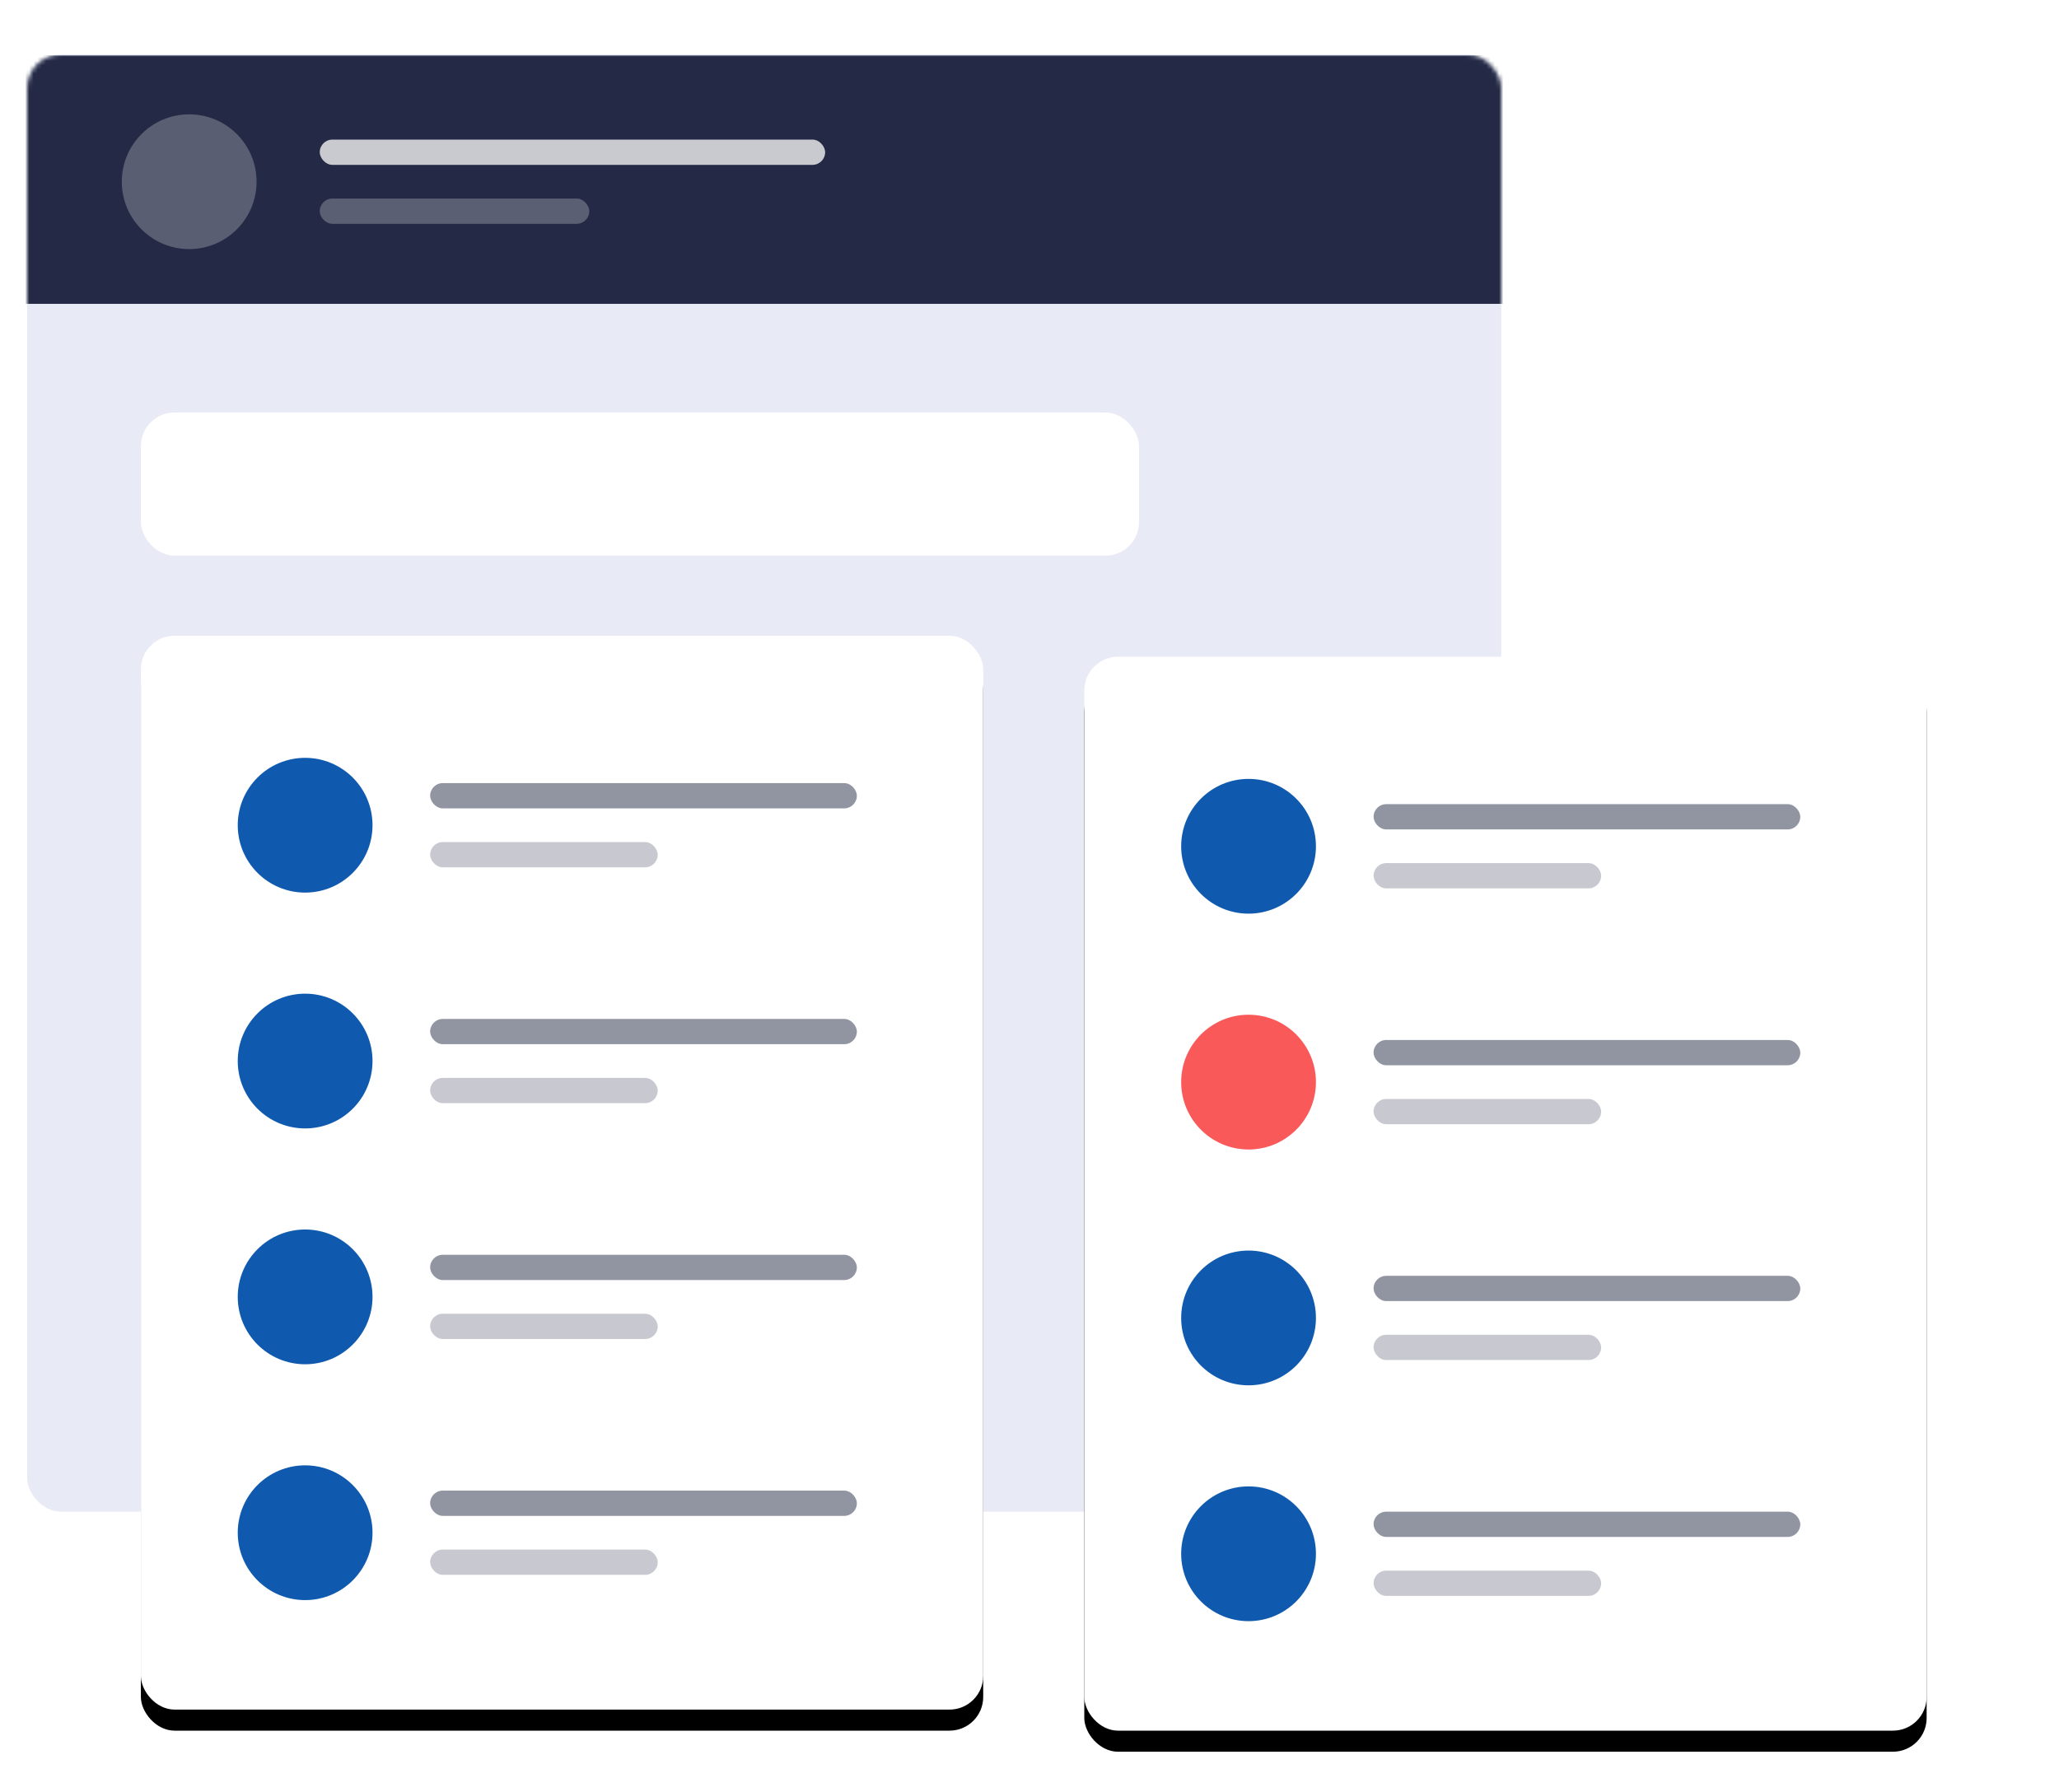 <?xml version="1.0" encoding="utf-8"?>
<svg viewBox="0 0 488.876 409.898" xmlns="http://www.w3.org/2000/svg" width="478" height="416">
  <defs>
    <filter id="filter-1" width="118%" height="126.9%" x="-9%" y="-5.7%" filterUnits="objectBoundingBox">
      <feOffset dy="2" in="SourceAlpha" result="shadowOffsetOuter1"/>
      <feGaussianBlur in="shadowOffsetOuter1" result="shadowBlurOuter1" stdDeviation="2"/>
      <feColorMatrix in="shadowBlurOuter1" result="shadowMatrixOuter1" values="0 0 0 0 0 0 0 0 0 0 0 0 0 0 0 0 0 0 0.5 0"/>
      <feMerge>
        <feMergeNode in="shadowMatrixOuter1"/>
        <feMergeNode in="SourceGraphic"/>
      </feMerge>
    </filter>
    <filter id="filter-2" width="117.5%" height="113.7%" x="-8.8%" y="-4.9%" filterUnits="objectBoundingBox">
      <feOffset dy="5" in="SourceAlpha" result="shadowOffsetOuter1"/>
      <feGaussianBlur in="shadowOffsetOuter1" result="shadowBlurOuter1" stdDeviation="5"/>
      <feColorMatrix in="shadowBlurOuter1" values="0 0 0 0 0.285 0 0 0 0 0.364 0 0 0 0 0.811 0 0 0 0.083 0"/>
    </filter>
    <filter id="filter-3" width="139.5%" height="131%" x="-19.8%" y="-13.5%" filterUnits="objectBoundingBox">
      <feOffset dy="5" in="SourceAlpha" result="shadowOffsetOuter1"/>
      <feGaussianBlur in="shadowOffsetOuter1" result="shadowBlurOuter1" stdDeviation="5"/>
      <feColorMatrix in="shadowBlurOuter1" result="shadowMatrixOuter1" values="0 0 0 0 0.285 0 0 0 0 0.364 0 0 0 0 0.811 0 0 0 0.083 0"/>
      <feMerge>
        <feMergeNode in="shadowMatrixOuter1"/>
        <feMergeNode in="SourceGraphic"/>
      </feMerge>
    </filter>
    <filter id="f" width="117.5%" height="113.7%" x="-8.8%" y="-4.9%" filterUnits="objectBoundingBox">
      <feOffset dy="5" in="SourceAlpha" result="shadowOffsetOuter1"/>
      <feGaussianBlur in="shadowOffsetOuter1" result="shadowBlurOuter1" stdDeviation="5"/>
      <feColorMatrix in="shadowBlurOuter1" values="0 0 0 0 0.285 0 0 0 0 0.364 0 0 0 0 0.811 0 0 0 0.083 0"/>
    </filter>
  </defs>
  <g fill="none" fill-rule="evenodd" filter="url(#filter-1)" transform="matrix(1, 0, 0, 1, -61.527, -15.45)">
    <g fill="none" fill-rule="evenodd" transform="matrix(1, 0, 0, 1, 67.975, 18.617)">
      <mask id="b" fill="#fff">
        <rect width="350" height="346" rx="8" transform="matrix(1, 0, 0, 1, 0, 0)"/>
      </mask>
      <rect width="350" height="346" rx="8" transform="matrix(1, 0, 0, 1, 0, 0)" fill="#E8EAF6" fill-rule="nonzero"/>
      <g mask="url(#b)">
        <path fill="#242A45" d="M-3.53.197h547v59h-547z"/>
        <g transform="translate(22.47 14.197)" fill="#FFF">
          <circle cx="16" cy="16" r="16" opacity=".245"/>
          <g transform="translate(47 6)">
            <rect width="120" height="6" opacity=".75" rx="3"/>
            <rect width="64" height="6" y="14" opacity=".25" rx="3"/>
          </g>
        </g>
      </g>
      <g transform="translate(27 138)">
        <rect width="200" height="255" rx="8" transform="matrix(1, 0, 0, 1, 0, 0)" fill="#000" filter="url(#filter-2)"/>
        <rect width="200" height="255" rx="8" transform="matrix(1, 0, 0, 1, 0, 0)" fill="#FFF"/>
        <g transform="translate(23 29)">
          <rect width="101.317" height="6" x="45.683" y="6" fill="#242A45" opacity=".5" rx="3"/>
          <circle cx="16" cy="16" r="16" style="fill: rgb(15, 90, 175);"/>
          <rect width="54.036" height="6" x="45.683" y="20" fill="#242A45" opacity=".25" rx="3"/>
          <g transform="translate(0 56)">
            <circle cx="16" cy="16" r="16" style="fill: rgb(15, 90, 175);"/>
            <rect width="101.317" height="6" x="45.683" y="6" fill="#242A45" opacity=".5" rx="3"/>
            <rect width="54.036" height="6" x="45.683" y="20" fill="#242A45" opacity=".25" rx="3"/>
          </g>
          <g transform="translate(0 112)">
            <circle cx="16" cy="16" r="16" style="fill: rgb(15, 90, 175);"/>
            <rect width="101.317" height="6" x="45.683" y="6" fill="#242A45" opacity=".5" rx="3"/>
            <rect width="54.036" height="6" x="45.683" y="20" fill="#242A45" opacity=".25" rx="3"/>
          </g>
          <g transform="translate(0 168)">
            <circle cx="16" cy="16" r="16" style="fill: rgb(15, 90, 175);"/>
            <rect width="101.317" height="6" x="45.683" y="6" fill="#242A45" opacity=".5" rx="3"/>
            <rect width="54.036" height="6" x="45.683" y="20" fill="#242A45" opacity=".25" rx="3"/>
          </g>
        </g>
      </g>
      <g filter="url(#filter-3)" transform="translate(251 138)">
        <rect width="200" height="255" rx="8" transform="matrix(1, 0, 0, 1, 0, 0)" fill="#000" filter="url(#f)"/>
        <rect width="200" height="255" rx="8" transform="matrix(1, 0, 0, 1, 0, 0)" fill="#FFF"/>
        <g transform="translate(23 29)">
          <rect width="101.317" height="6" x="45.683" y="6" fill="#242A45" opacity=".5" rx="3"/>
          <circle cx="16" cy="16" r="16" style="fill: rgb(15, 90, 175);"/>
          <rect width="54.036" height="6" x="45.683" y="20" fill="#242A45" opacity=".25" rx="3"/>
          <g transform="translate(0 56)">
            <circle cx="16" cy="16" r="16" fill="#FA5959"/>
            <rect width="101.317" height="6" x="45.683" y="6" fill="#242A45" opacity=".5" rx="3"/>
            <rect width="54.036" height="6" x="45.683" y="20" fill="#242A45" opacity=".25" rx="3"/>
          </g>
          <g transform="translate(0 112)">
            <circle cx="16" cy="16" r="16" style="fill: rgb(15, 90, 175);"/>
            <rect width="101.317" height="6" x="45.683" y="6" fill="#242A45" opacity=".5" rx="3"/>
            <rect width="54.036" height="6" x="45.683" y="20" fill="#242A45" opacity=".25" rx="3"/>
          </g>
          <g transform="translate(0 168)">
            <circle cx="16" cy="16" r="16" style="fill: rgb(15, 90, 175);"/>
            <rect width="101.317" height="6" x="45.683" y="6" fill="#242A45" opacity=".5" rx="3"/>
            <rect width="54.036" height="6" x="45.683" y="20" fill="#242A45" opacity=".25" rx="3"/>
          </g>
        </g>
      </g>
      <rect width="237" height="34" x="27" y="85" fill="#FFF" rx="8"/>
      <g stroke="#5267DF" stroke-width="20" transform="translate(305 102)"/>
    </g>
  </g>
</svg>
